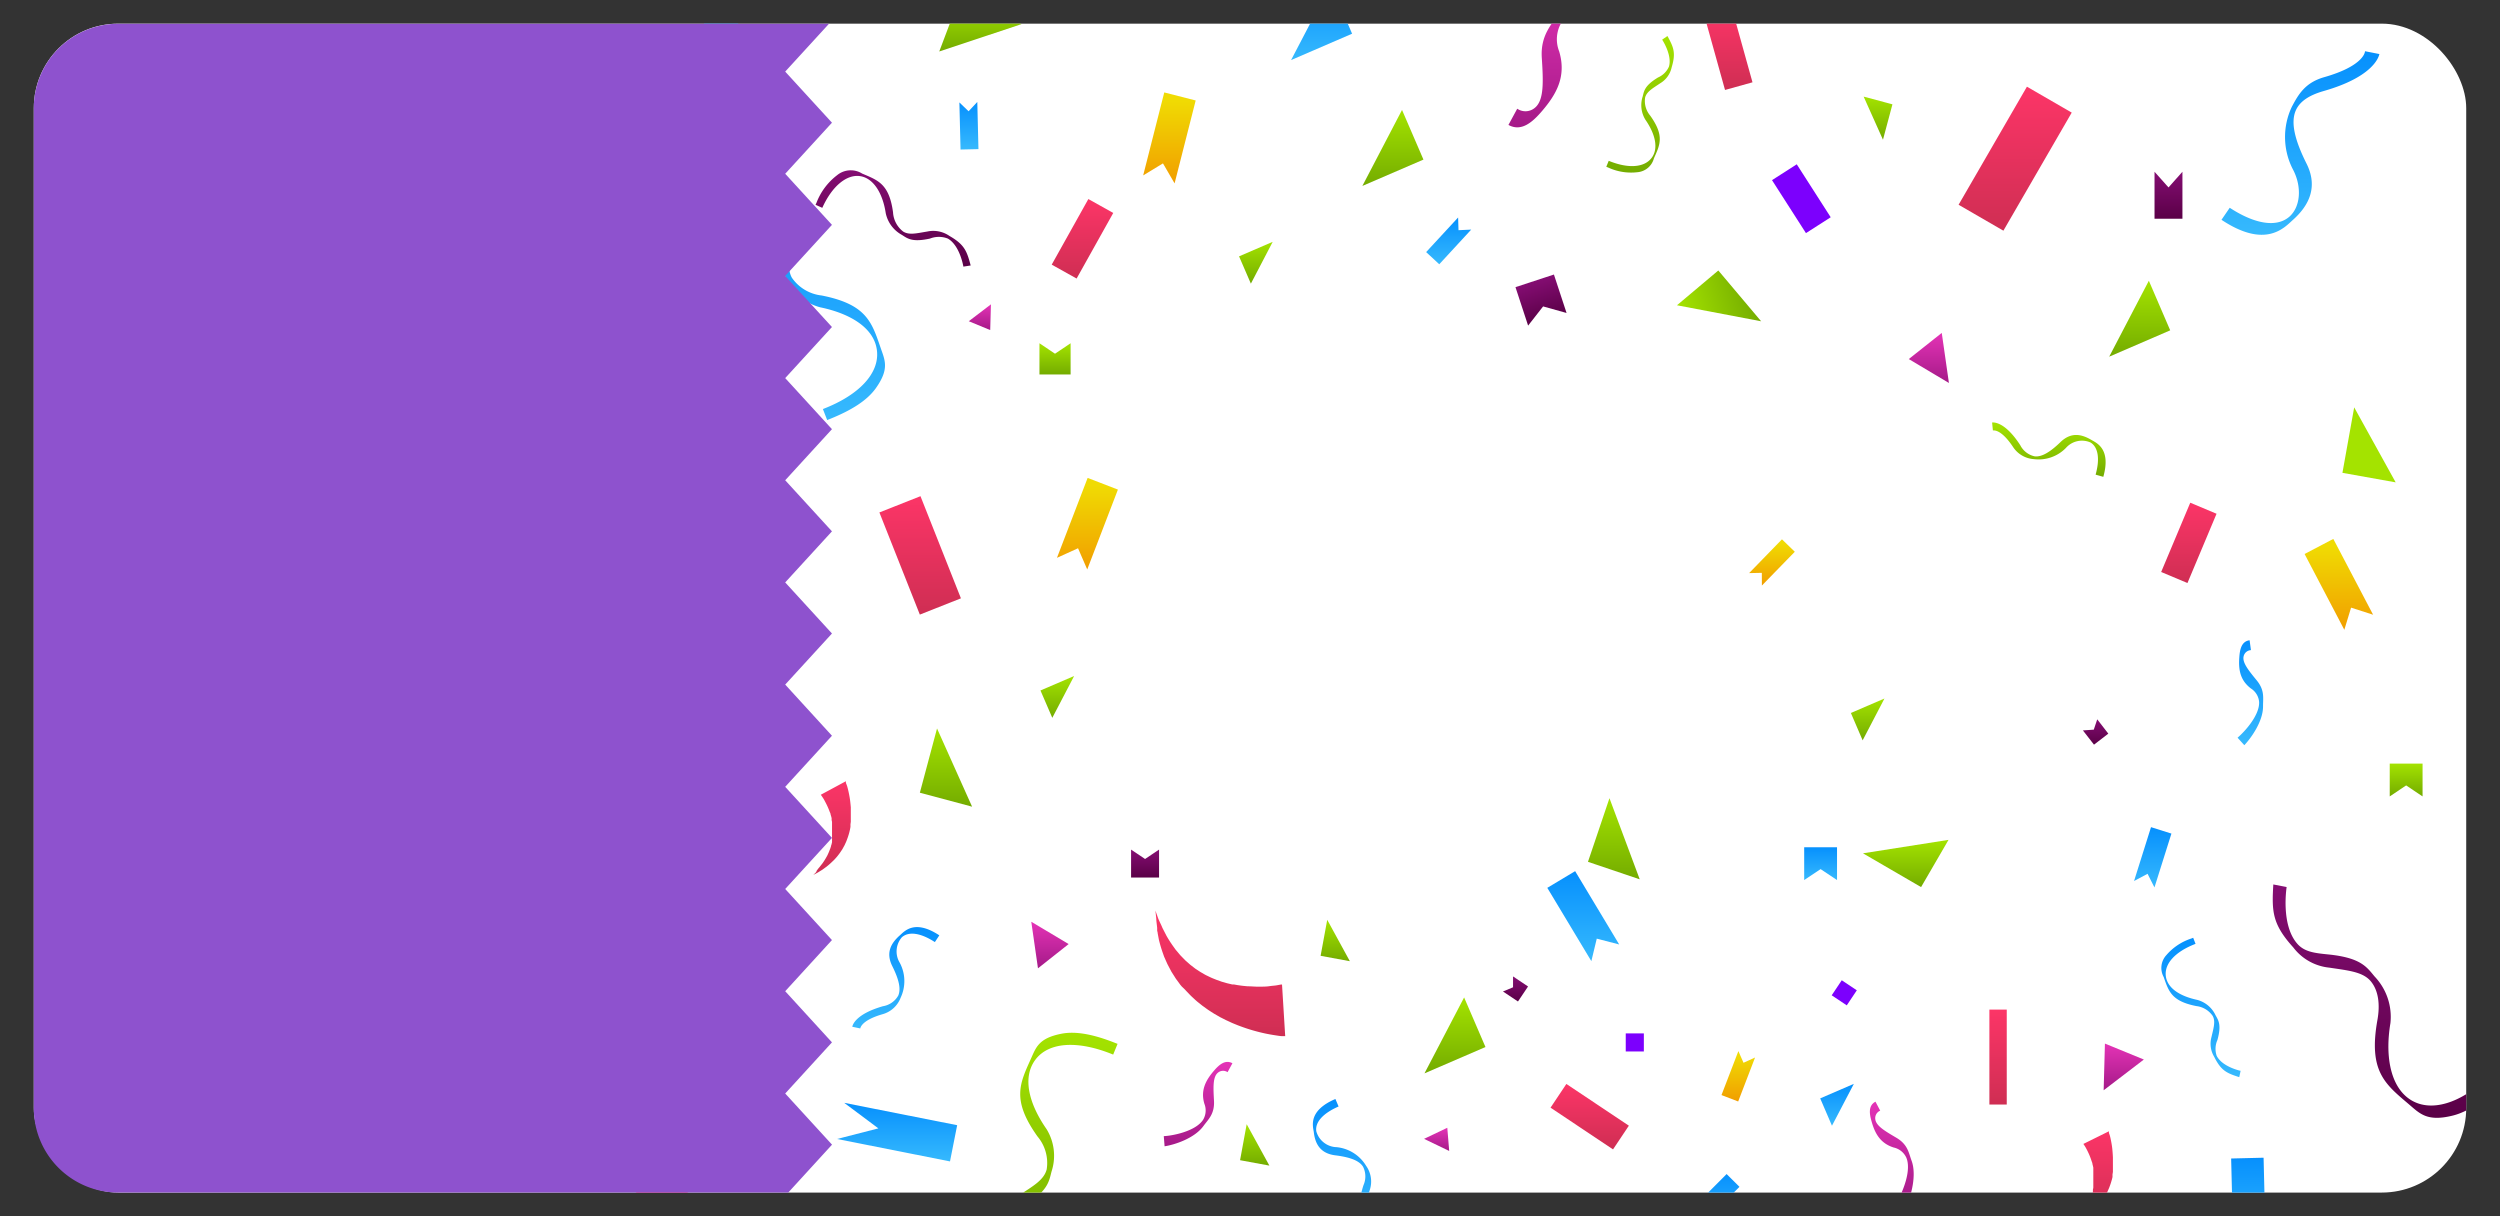 <svg id="Layer_1" data-name="Layer 1" xmlns="http://www.w3.org/2000/svg" xmlns:xlink="http://www.w3.org/1999/xlink" viewBox="0 0 370 180"><rect x="0" y="0" width="370" height="180" fill="#333333" stroke="none"/><defs><style>.cls-1{fill:none;}.cls-2{clip-path:url(#clip-path);}.cls-3{fill:#fff;}.cls-4{fill:#7c00fd;}.cls-5{fill:url(#linear-gradient);}.cls-6{fill:url(#linear-gradient-2);}.cls-7{fill:url(#linear-gradient-3);}.cls-8{fill:url(#linear-gradient-4);}.cls-9{fill:url(#linear-gradient-5);}.cls-10{fill:url(#linear-gradient-6);}.cls-11{fill:url(#linear-gradient-7);}.cls-12{fill:url(#linear-gradient-8);}.cls-13{fill:url(#linear-gradient-9);}.cls-14{fill:url(#linear-gradient-10);}.cls-15{fill:url(#linear-gradient-11);}.cls-16{fill:url(#linear-gradient-12);}.cls-17{fill:url(#linear-gradient-13);}.cls-18{fill:url(#linear-gradient-14);}.cls-19{fill:url(#linear-gradient-15);}.cls-20{fill:url(#linear-gradient-16);}.cls-21{fill:url(#linear-gradient-17);}.cls-22{fill:url(#linear-gradient-18);}.cls-23{fill:url(#linear-gradient-19);}.cls-24{fill:url(#linear-gradient-20);}.cls-25{fill:url(#linear-gradient-21);}.cls-26{fill:url(#linear-gradient-22);}.cls-27{fill:url(#linear-gradient-23);}.cls-28{fill:url(#linear-gradient-24);}.cls-29{fill:url(#linear-gradient-25);}.cls-30{fill:url(#linear-gradient-26);}.cls-31{fill:url(#linear-gradient-27);}.cls-32{fill:url(#linear-gradient-28);}.cls-33{fill:url(#linear-gradient-29);}.cls-34{fill:url(#linear-gradient-30);}.cls-35{fill:url(#linear-gradient-31);}.cls-36{fill:url(#linear-gradient-32);}.cls-37{fill:url(#linear-gradient-33);}.cls-38{fill:url(#linear-gradient-34);}.cls-39{fill:url(#linear-gradient-35);}.cls-40{fill:url(#linear-gradient-36);}.cls-41{fill:url(#linear-gradient-37);}.cls-42{fill:url(#linear-gradient-38);}.cls-43{fill:url(#linear-gradient-39);}.cls-44{fill:url(#linear-gradient-40);}.cls-45{fill:url(#linear-gradient-41);}.cls-46{fill:url(#linear-gradient-42);}.cls-47{fill:url(#linear-gradient-43);}.cls-48{fill:url(#linear-gradient-44);}.cls-49{fill:url(#linear-gradient-45);}.cls-50{fill:url(#linear-gradient-46);}.cls-51{fill:url(#linear-gradient-47);}.cls-52{fill:url(#linear-gradient-48);}.cls-53{fill:url(#linear-gradient-49);}.cls-54{fill:url(#linear-gradient-50);}.cls-55{fill:url(#linear-gradient-51);}.cls-56{fill:url(#linear-gradient-52);}.cls-57{fill:url(#linear-gradient-53);}.cls-58{fill:url(#linear-gradient-54);}.cls-59{fill:url(#linear-gradient-55);}.cls-60{fill:url(#linear-gradient-56);}.cls-61{fill:url(#linear-gradient-57);}.cls-62{fill:url(#linear-gradient-58);}.cls-63{fill:url(#linear-gradient-59);}.cls-64{fill:url(#linear-gradient-60);}.cls-65{fill:url(#linear-gradient-61);}.cls-66{fill:url(#linear-gradient-62);}.cls-67{fill:url(#linear-gradient-63);}.cls-68{fill:url(#linear-gradient-64);}.cls-69{fill:url(#linear-gradient-65);}.cls-70{fill:url(#linear-gradient-66);}.cls-71{fill:url(#linear-gradient-67);}.cls-72{fill:url(#linear-gradient-68);}.cls-73{fill:url(#linear-gradient-69);}.cls-74{fill:url(#linear-gradient-70);}.cls-75{fill:url(#linear-gradient-71);}.cls-76{fill:url(#linear-gradient-72);}.cls-77{fill:url(#linear-gradient-73);}.cls-78{fill:url(#linear-gradient-74);}.cls-79{fill:url(#linear-gradient-75);}.cls-80{fill:url(#linear-gradient-76);}.cls-81{fill:url(#linear-gradient-77);}.cls-82{fill:url(#linear-gradient-78);}.cls-83{fill:url(#linear-gradient-79);}.cls-84{fill:url(#linear-gradient-80);}.cls-85{fill:url(#linear-gradient-81);}.cls-86{fill:url(#linear-gradient-82);}.cls-87{fill:url(#linear-gradient-83);}.cls-88{fill:url(#linear-gradient-84);}.cls-89{fill:url(#linear-gradient-85);}.cls-90{fill:url(#linear-gradient-86);}.cls-91{fill:url(#linear-gradient-87);}.cls-92{fill:url(#linear-gradient-88);}.cls-93{fill:url(#linear-gradient-89);}.cls-94{fill:url(#linear-gradient-90);}.cls-95{fill:#8e52ce;}</style><clipPath id="clip-path"><rect id="_Clipping_Path_" data-name="&lt;Clipping Path&gt;" class="cls-1" x="5" y="3.5" width="360" height="173" rx="12.5" ry="12.5"/></clipPath><linearGradient id="linear-gradient" x1="180.61" y1="153.37" x2="180.61" y2="134.76" gradientUnits="userSpaceOnUse"><stop offset="0" stop-color="#cf2e53"/><stop offset="1" stop-color="#fc3567"/></linearGradient><linearGradient id="linear-gradient-2" x1="295.72" y1="163.47" x2="295.72" y2="149.42" xlink:href="#linear-gradient"/><linearGradient id="linear-gradient-3" x1="94.8" y1="89.6" x2="94.8" y2="79.29" gradientTransform="translate(66.68 -39.36) rotate(35.51)" xlink:href="#linear-gradient"/><linearGradient id="linear-gradient-4" x1="298.24" y1="34.14" x2="298.24" y2="12.83" gradientTransform="translate(169.17 -246.4) rotate(59.94)" xlink:href="#linear-gradient"/><linearGradient id="linear-gradient-5" x1="136.18" y1="90.95" x2="136.18" y2="73.42" gradientTransform="translate(39.82 -44.37) rotate(21.6)" xlink:href="#linear-gradient"/><linearGradient id="linear-gradient-6" x1="123.06" y1="129.46" x2="123.06" y2="115.56" xlink:href="#linear-gradient"/><linearGradient id="linear-gradient-7" x1="309.66" y1="181.07" x2="309.66" y2="167.36" xlink:href="#linear-gradient"/><linearGradient id="linear-gradient-8" x1="255.85" y1="13.31" x2="255.85" y2="1.47" gradientTransform="translate(11.35 -68.32) rotate(15.55)" xlink:href="#linear-gradient"/><linearGradient id="linear-gradient-9" x1="160.21" y1="41.23" x2="160.21" y2="29.46" gradientTransform="translate(112.93 -121.76) rotate(60.81)" xlink:href="#linear-gradient"/><linearGradient id="linear-gradient-10" x1="323.94" y1="86.28" x2="323.94" y2="74.39" gradientTransform="translate(272.59 -249.44) rotate(67.22)" xlink:href="#linear-gradient"/><linearGradient id="linear-gradient-11" x1="96.48" y1="182.27" x2="96.48" y2="172.61" gradientTransform="translate(114.11 -23.76) rotate(33.54)" xlink:href="#linear-gradient"/><linearGradient id="linear-gradient-12" x1="235.28" y1="170.12" x2="235.28" y2="160.43" gradientTransform="translate(242.08 -122.17) rotate(56.27)" xlink:href="#linear-gradient"/><linearGradient id="linear-gradient-13" x1="353.69" y1="165.45" x2="353.69" y2="130.96" gradientUnits="userSpaceOnUse"><stop offset="0" stop-color="#5a0047"/><stop offset="1" stop-color="#840d72"/></linearGradient><linearGradient id="linear-gradient-14" x1="99.89" y1="67.16" x2="99.89" y2="60.35" xlink:href="#linear-gradient-13"/><linearGradient id="linear-gradient-15" x1="-576.36" y1="-601.34" x2="-576.36" y2="-607.33" gradientTransform="translate(964.1 439) rotate(-18.16)" xlink:href="#linear-gradient-13"/><linearGradient id="linear-gradient-16" x1="94.94" y1="153.05" x2="94.94" y2="146.46" xlink:href="#linear-gradient-13"/><linearGradient id="linear-gradient-17" x1="132.17" y1="39.44" x2="132.17" y2="25.21" xlink:href="#linear-gradient-13"/><linearGradient id="linear-gradient-18" x1="310.15" y1="110.21" x2="310.15" y2="106.46" xlink:href="#linear-gradient-13"/><linearGradient id="linear-gradient-19" x1="169.47" y1="129.88" x2="169.47" y2="125.74" xlink:href="#linear-gradient-13"/><linearGradient id="linear-gradient-20" x1="320.93" y1="32.37" x2="320.93" y2="25.42" xlink:href="#linear-gradient-13"/><linearGradient id="linear-gradient-21" x1="224.29" y1="148.22" x2="224.29" y2="144.51" xlink:href="#linear-gradient-13"/><linearGradient id="linear-gradient-22" x1="340.46" y1="34.78" x2="340.46" y2="7.57" gradientUnits="userSpaceOnUse"><stop offset="0" stop-color="#36b9fd"/><stop offset="1" stop-color="#0690fd"/></linearGradient><linearGradient id="linear-gradient-23" x1="350.01" y1="7.57" x2="350.01" y2="7.51" xlink:href="#linear-gradient-22"/><linearGradient id="linear-gradient-24" x1="120.35" y1="62.16" x2="120.35" y2="24.69" xlink:href="#linear-gradient-22"/><linearGradient id="linear-gradient-25" x1="333.06" y1="110.29" x2="333.06" y2="94.77" xlink:href="#linear-gradient-22"/><linearGradient id="linear-gradient-26" x1="78.61" y1="49.81" x2="78.61" y2="43.25" xlink:href="#linear-gradient-22"/><linearGradient id="linear-gradient-27" x1="269.45" y1="130.25" x2="269.45" y2="125.4" xlink:href="#linear-gradient-22"/><linearGradient id="linear-gradient-28" x1="106.89" y1="9.78" x2="106.89" y2="-3.74" xlink:href="#linear-gradient-22"/><linearGradient id="linear-gradient-29" x1="234.32" y1="142.25" x2="234.32" y2="128.92" xlink:href="#linear-gradient-22"/><linearGradient id="linear-gradient-30" x1="332.77" y1="184.12" x2="332.77" y2="171.35" xlink:href="#linear-gradient-22"/><linearGradient id="linear-gradient-31" x1="195.6" y1="8.89" x2="195.6" y2="-2.35" xlink:href="#linear-gradient-22"/><linearGradient id="linear-gradient-32" x1="127.31" y1="152.22" x2="127.31" y2="152.19" xlink:href="#linear-gradient-22"/><linearGradient id="linear-gradient-33" x1="132.57" y1="152.19" x2="132.57" y2="137.2" xlink:href="#linear-gradient-22"/><linearGradient id="linear-gradient-34" x1="325.75" y1="159.44" x2="325.75" y2="138.79" xlink:href="#linear-gradient-22"/><linearGradient id="linear-gradient-35" x1="132.77" y1="171.89" x2="132.77" y2="163.22" xlink:href="#linear-gradient-22"/><linearGradient id="linear-gradient-36" x1="318.61" y1="131.34" x2="318.61" y2="122.42" xlink:href="#linear-gradient-22"/><linearGradient id="linear-gradient-37" x1="214.41" y1="39.11" x2="214.41" y2="32.19" xlink:href="#linear-gradient-22"/><linearGradient id="linear-gradient-38" x1="143.4" y1="22.13" x2="143.4" y2="15.09" xlink:href="#linear-gradient-22"/><linearGradient id="linear-gradient-39" x1="271.88" y1="166.61" x2="271.88" y2="160.41" xlink:href="#linear-gradient-22"/><linearGradient id="linear-gradient-40" x1="109.69" y1="101.28" x2="109.69" y2="95.09" xlink:href="#linear-gradient-22"/><linearGradient id="linear-gradient-41" x1="51.81" y1="126.61" x2="51.81" y2="118.06" xlink:href="#linear-gradient-22"/><linearGradient id="linear-gradient-42" x1="198.59" y1="180.89" x2="198.59" y2="162.65" xlink:href="#linear-gradient-22"/><linearGradient id="linear-gradient-43" x1="253.54" y1="181.57" x2="253.54" y2="173.76" xlink:href="#linear-gradient-22"/><linearGradient id="linear-gradient-44" x1="346.15" y1="93.21" x2="346.15" y2="79.76" gradientUnits="userSpaceOnUse"><stop offset="0" stop-color="#f19e00"/><stop offset="0.92" stop-color="#f0db03"/></linearGradient><linearGradient id="linear-gradient-45" x1="173.08" y1="27.14" x2="173.08" y2="13.68" xlink:href="#linear-gradient-44"/><linearGradient id="linear-gradient-46" x1="160.94" y1="84.28" x2="160.94" y2="70.73" xlink:href="#linear-gradient-44"/><linearGradient id="linear-gradient-47" x1="262.25" y1="86.66" x2="262.25" y2="79.82" xlink:href="#linear-gradient-44"/><linearGradient id="linear-gradient-48" x1="131.08" y1="184.87" x2="131.08" y2="177.47" xlink:href="#linear-gradient-44"/><linearGradient id="linear-gradient-49" x1="257.27" y1="163.02" x2="257.27" y2="155.56" xlink:href="#linear-gradient-44"/><linearGradient id="linear-gradient-50" x1="58.73" y1="94.26" x2="58.73" y2="94.25" gradientUnits="userSpaceOnUse"><stop offset="0" stop-color="#74ac00"/><stop offset="1" stop-color="#a4e300"/></linearGradient><linearGradient id="linear-gradient-51" x1="43.67" y1="96.41" x2="43.67" y2="81.78" xlink:href="#linear-gradient-50"/><linearGradient id="linear-gradient-52" x1="156.29" y1="189.57" x2="156.29" y2="152.85" xlink:href="#linear-gradient-50"/><linearGradient id="linear-gradient-53" x1="112.61" y1="55.83" x2="112.61" y2="49.27" xlink:href="#linear-gradient-50"/><linearGradient id="linear-gradient-54" x1="356.11" y1="117.87" x2="356.11" y2="113.01" xlink:href="#linear-gradient-50"/><linearGradient id="linear-gradient-55" x1="-371.62" y1="-5167.45" x2="-371.62" y2="-5178.69" gradientTransform="translate(5099.34 -1804.92) rotate(-106.79)" xlink:href="#linear-gradient-50"/><linearGradient id="linear-gradient-56" x1="92.33" y1="25.79" x2="92.33" y2="14.54" xlink:href="#linear-gradient-50"/><linearGradient id="linear-gradient-57" x1="140" y1="119.39" x2="140" y2="107.81" xlink:href="#linear-gradient-50"/><linearGradient id="linear-gradient-58" x1="215.33" y1="158.86" x2="215.33" y2="147.62" xlink:href="#linear-gradient-50"/><linearGradient id="linear-gradient-59" x1="5234.2" y1="-2972.12" x2="5234.2" y2="-2983.36" gradientTransform="matrix(-0.55, 0.83, -0.83, -0.55, 756.23, -5941.05)" xlink:href="#linear-gradient-50"/><linearGradient id="linear-gradient-60" x1="316.68" y1="52.79" x2="316.68" y2="41.55" xlink:href="#linear-gradient-50"/><linearGradient id="linear-gradient-61" x1="206.15" y1="27.52" x2="206.15" y2="16.27" xlink:href="#linear-gradient-50"/><linearGradient id="linear-gradient-62" x1="269.4" y1="191.83" x2="269.4" y2="178.1" xlink:href="#linear-gradient-50"/><linearGradient id="linear-gradient-63" x1="294.98" y1="63.71" x2="294.98" y2="63.7" xlink:href="#linear-gradient-50"/><linearGradient id="linear-gradient-64" x1="303.28" y1="70.58" x2="303.28" y2="62.52" xlink:href="#linear-gradient-50"/><linearGradient id="linear-gradient-65" x1="242.73" y1="25.59" x2="242.73" y2="5.36" xlink:href="#linear-gradient-50"/><linearGradient id="linear-gradient-66" x1="156.14" y1="55.42" x2="156.14" y2="50.81" xlink:href="#linear-gradient-50"/><linearGradient id="linear-gradient-67" x1="97.32" y1="43.48" x2="97.32" y2="40.8" xlink:href="#linear-gradient-50"/><linearGradient id="linear-gradient-68" x1="51.41" y1="14.74" x2="51.41" y2="12.07" xlink:href="#linear-gradient-50"/><linearGradient id="linear-gradient-69" x1="156.48" y1="106.24" x2="156.48" y2="100.05" xlink:href="#linear-gradient-50"/><linearGradient id="linear-gradient-70" x1="276.42" y1="109.57" x2="276.42" y2="103.38" xlink:href="#linear-gradient-50"/><linearGradient id="linear-gradient-71" x1="277.95" y1="20.68" x2="277.95" y2="14.3" xlink:href="#linear-gradient-50"/><linearGradient id="linear-gradient-72" x1="185.87" y1="41.98" x2="185.87" y2="35.79" xlink:href="#linear-gradient-50"/><linearGradient id="linear-gradient-73" x1="97.06" y1="104.5" x2="97.06" y2="98.3" xlink:href="#linear-gradient-50"/><linearGradient id="linear-gradient-74" x1="109.33" y1="171.44" x2="109.33" y2="165.25" xlink:href="#linear-gradient-50"/><linearGradient id="linear-gradient-75" x1="238.85" y1="130.14" x2="238.85" y2="118.13" xlink:href="#linear-gradient-50"/><linearGradient id="linear-gradient-76" x1="145.09" y1="7.62" x2="145.09" y2="0.05" xlink:href="#linear-gradient-50"/><linearGradient id="linear-gradient-77" x1="282.05" y1="131.29" x2="282.05" y2="124.3" xlink:href="#linear-gradient-50"/><linearGradient id="linear-gradient-78" x1="109.55" y1="141.64" x2="109.55" y2="130.28" xlink:href="#linear-gradient-50"/><linearGradient id="linear-gradient-79" x1="18.04" y1="104.1" x2="18.04" y2="101.43" xlink:href="#linear-gradient-50"/><linearGradient id="linear-gradient-80" x1="197.61" y1="142.26" x2="197.61" y2="136.13" xlink:href="#linear-gradient-50"/><linearGradient id="linear-gradient-81" x1="185.7" y1="172.51" x2="185.7" y2="166.38" xlink:href="#linear-gradient-50"/><linearGradient id="linear-gradient-82" x1="232.47" y1="18.86" x2="232.47" y2="-3.89" gradientUnits="userSpaceOnUse"><stop offset="0" stop-color="#a51a88"/><stop offset="1" stop-color="#e433b6"/></linearGradient><linearGradient id="linear-gradient-83" x1="285.47" y1="56.68" x2="285.47" y2="49.27" xlink:href="#linear-gradient-82"/><linearGradient id="linear-gradient-84" x1="361.56" y1="9.59" x2="361.56" y2="-2.4" xlink:href="#linear-gradient-82"/><linearGradient id="linear-gradient-85" x1="314.32" y1="161.36" x2="314.32" y2="154.45" xlink:href="#linear-gradient-82"/><linearGradient id="linear-gradient-86" x1="177.32" y1="169.69" x2="177.32" y2="157.16" xlink:href="#linear-gradient-82"/><linearGradient id="linear-gradient-87" x1="155.4" y1="143.31" x2="155.4" y2="136.42" xlink:href="#linear-gradient-82"/><linearGradient id="linear-gradient-88" x1="145.02" y1="48.85" x2="145.02" y2="45.04" xlink:href="#linear-gradient-82"/><linearGradient id="linear-gradient-89" x1="279.98" y1="178.24" x2="279.98" y2="163.05" xlink:href="#linear-gradient-82"/><linearGradient id="linear-gradient-90" x1="212.62" y1="170.34" x2="212.62" y2="166.92" xlink:href="#linear-gradient-82"/></defs><title>Game1 - card</title><g id="_Clip_Group_" data-name="&lt;Clip Group&gt;"><g class="cls-2"><g id="_Group_" data-name="&lt;Group&gt;"><rect id="_Path_" data-name="&lt;Path&gt;" class="cls-3" x="5" y="3.5" width="360" height="173" rx="12.5" ry="12.5"/><g id="_Group_2" data-name="&lt;Group&gt;"><rect id="_Path_2" data-name="&lt;Path&gt;" class="cls-4" x="264.43" y="24.77" width="4.35" height="9.31" transform="translate(26.27 148.51) rotate(-32.66)"/><rect id="_Path_3" data-name="&lt;Path&gt;" class="cls-4" x="240.61" y="152.94" width="2.68" height="2.68"/><rect id="_Path_4" data-name="&lt;Path&gt;" class="cls-4" x="271.59" y="145.58" width="2.68" height="2.68" transform="translate(-0.79 292.34) rotate(-56.27)"/></g><g id="_Group_3" data-name="&lt;Group&gt;"><path id="_Path_5" data-name="&lt;Path&gt;" class="cls-5" d="M171.9,137l0.15,0.35,0.19,0.37,0.4,0.78a18,18,0,0,0,1.05,1.63l0.3,0.42,0.34,0.4,0.34,0.41,0.38,0.39,0.38,0.39,0.41,0.36c0.14,0.12.27,0.25,0.42,0.36l0.44,0.34,0.22,0.17,0.23,0.15,0.46,0.3c0.15,0.1.32,0.18,0.48,0.28s0.32,0.19.49,0.27c0.34,0.16.66,0.33,1,.46l0.5,0.2,0.51,0.18,0.25,0.09,0.26,0.07,0.51,0.15,0.51,0.12,0.25,0.06,0.25,0,0.5,0.09,0.49,0.07c0.32,0.05.65,0.07,1,.11,0.62,0,1.21.07,1.75,0.06s1,0,1.47-.07,0.8-.08,1.1-0.13l0.65-.12,0.08,0h0.08l0.47,7.64h-0.43c-0.26,0-.6-0.06-1-0.12s-0.94-.15-1.51-0.27-1.21-.28-1.9-0.48-1.42-.45-2.18-0.74c-0.38-.16-0.77-0.3-1.15-0.49l-0.59-.27-0.59-.3-0.3-.15-0.29-.17-0.59-.34-0.58-.37-0.29-.19-0.28-.2-0.57-.41-0.55-.44c-0.37-.28-0.71-0.62-1.05-0.93-0.17-.16-0.33-0.33-0.49-0.5s-0.33-.33-0.48-0.51L174.9,146l-0.22-.26-0.2-.28-0.4-.54c-0.13-.18-0.24-0.38-0.36-0.56l-0.35-.55-0.3-.57-0.29-.55-0.25-.56-0.24-.54-0.19-.54a19.4,19.4,0,0,1-.59-2l-0.17-.91c0-.14-0.06-0.28-0.08-0.42l0-.4c-0.05-.52-0.13-1-0.13-1.33L171,134.76l0.38,1.08C171.51,136.19,171.71,136.59,171.9,137Z"/><rect id="_Path_6" data-name="&lt;Path&gt;" class="cls-6" x="294.43" y="149.42" width="2.57" height="14.05"/><rect id="_Path_7" data-name="&lt;Path&gt;" class="cls-7" x="89.01" y="82.25" width="11.58" height="4.39" transform="translate(-31.42 70.77) rotate(-35.51)"/><rect id="_Path_8" data-name="&lt;Path&gt;" class="cls-8" x="288.15" y="19.66" width="20.19" height="7.66" transform="translate(128.52 269.85) rotate(-59.94)"/><rect id="_Path_9" data-name="&lt;Path&gt;" class="cls-9" x="132.91" y="74.06" width="6.54" height="16.26" transform="translate(-20.69 55.91) rotate(-21.6)"/><path id="_Path_10" data-name="&lt;Path&gt;" class="cls-10" d="M121.15,128.49l0.14-.16,0.14-.18,0.3-.38a9.84,9.84,0,0,0,.57-0.9l0.14-.25,0.12-.26,0.12-.27,0.11-.28,0.11-.28,0.09-.29c0-.1.06-0.19,0.08-0.29l0.07-.3,0-.15,0-.15,0-.3c0-.1,0-0.2,0-0.31s0-.2,0-0.3,0-.4,0-0.61,0-.2,0-0.3l0-.3,0-.15,0-.15,0-.29-0.06-.28,0-.14,0-.14-0.07-.27-0.08-.26c0-.17-0.12-0.34-0.17-0.5-0.12-.32-0.25-0.62-0.38-0.89s-0.26-.51-0.37-0.72-0.23-.38-0.32-0.52l-0.21-.3,0,0h0v0h0l3.71-2h0l0,0,0,0.08,0,0.09c0,0.13.11,0.31,0.18,0.54s0.14,0.5.21,0.82,0.14,0.67.2,1.06,0.1,0.81.14,1.26c0,0.23,0,.45,0,0.69s0,0.24,0,.36v0.36c0,0.06,0,.12,0,0.18v0.19l0,0.37-0.05.38,0,0.19,0,0.19-0.07.38-0.09.38c-0.06.25-.14,0.5-0.22,0.74s-0.09.24-.13,0.36-0.09.24-.14,0.36l-0.16.35-0.08.17-0.09.16-0.18.33c-0.06.11-.13,0.21-0.2,0.31l-0.2.3-0.21.28-0.21.27-0.22.25-0.22.24-0.23.22a10.8,10.8,0,0,1-.87.77l-0.41.3-0.19.14-0.19.12c-0.25.15-.45,0.29-0.63,0.38l-0.56.3,0.45-.44C120.81,128.89,121,128.7,121.15,128.49Z"/><path id="_Path_11" data-name="&lt;Path&gt;" class="cls-11" d="M307.62,180.14l0.15-.15,0.15-.17,0.31-.37a9.82,9.82,0,0,0,.6-0.88l0.15-.24,0.13-.26,0.13-.26,0.12-.27,0.12-.28,0.1-.29c0-.1.07-0.19,0.09-0.29l0.08-.3,0-.15,0-.15,0.06-.3c0-.1,0-0.2,0-0.3s0-.2,0-0.3,0-.4,0-0.61,0-.2,0-0.3l0-.3v-0.15l0-.15,0-.29,0-.29,0-.14,0-.14-0.06-.27-0.07-.27c0-.17-0.1-0.34-0.15-0.51-0.11-.33-0.22-0.63-0.34-0.9s-0.24-.52-0.35-0.73-0.21-.39-0.3-0.53l-0.2-.3,0,0h0v0h0l3.78-1.87h0v0l0,0.08,0,0.09c0,0.13.1,0.32,0.16,0.55s0.12,0.51.18,0.83,0.12,0.67.16,1.06,0.07,0.81.09,1.26c0,0.23,0,.45,0,0.69v0.36l0,0.36v0.18l0,0.19,0,0.37-0.06.37,0,0.19,0,0.19-0.09.37-0.11.37c-0.07.25-.16,0.49-0.25,0.73s-0.1.24-.15,0.36-0.1.24-.16,0.35l-0.17.34-0.09.17-0.1.16-0.19.32c-0.06.11-.14,0.2-0.21,0.3l-0.21.29-0.22.27-0.22.27-0.23.24-0.23.24-0.24.21a10.45,10.45,0,0,1-.9.73l-0.42.28-0.2.13-0.19.11c-0.25.14-.46,0.27-0.65,0.35l-0.57.28,0.47-.42C307.26,180.52,307.42,180.33,307.62,180.14Z"/><rect id="_Path_12" data-name="&lt;Path&gt;" class="cls-12" x="253.74" y="1.83" width="4.22" height="11.12" transform="translate(7.38 68.86) rotate(-15.55)"/><rect id="_Path_13" data-name="&lt;Path&gt;" class="cls-13" x="154.65" y="33.23" width="11.12" height="4.22" transform="translate(51.22 157.97) rotate(-60.81)"/><rect id="_Path_14" data-name="&lt;Path&gt;" class="cls-14" x="318.38" y="78.23" width="11.12" height="4.22" transform="translate(124.45 347.91) rotate(-67.22)"/><rect id="_Path_15" data-name="&lt;Path&gt;" class="cls-15" x="90.92" y="175.33" width="11.12" height="4.22" transform="translate(-81.98 82.86) rotate(-33.54)"/><rect id="_Path_16" data-name="&lt;Path&gt;" class="cls-16" x="233.17" y="159.71" width="4.22" height="11.12" transform="translate(-32.82 269.17) rotate(-56.27)"/></g><g id="_Group_4" data-name="&lt;Group&gt;"><path id="_Path_17" data-name="&lt;Path&gt;" class="cls-17" d="M338.42,131.28c0,0.06-.9,5.66,1.63,8.45,1.05,1.16,2.55,1.33,4.56,1.53,4.84,0.49,5.68,1.89,6.84,3.27a8.66,8.66,0,0,1,2.33,6.91c-0.86,5.15.11,9.81,3.33,11.53s8,0,12.42-4.89l1.47,1.34-0.41.44c-2.5,2.65-5,4.6-7.56,5.24-3.81.95-4.87-.26-6.53-1.68-3.53-3-6-4.88-4.64-12.47,0.4-2.23.18-4.34-1-5.74s-3.38-1.58-6.13-2a7.64,7.64,0,0,1-5.33-3c-3.16-3.49-3.17-5.37-2.95-9.31Z"/><polygon id="_Path_18" data-name="&lt;Path&gt;" class="cls-18" points="103.29 64.19 100.38 64.39 99.45 67.16 96.48 63.32 100.32 60.35 103.29 64.19"/><polygon id="_Path_19" data-name="&lt;Path&gt;" class="cls-19" points="231.85 46.32 228.38 45.35 226.16 48.19 224.29 42.5 229.98 40.63 231.85 46.32"/><polygon id="_Path_20" data-name="&lt;Path&gt;" class="cls-20" points="98.23 148.79 95.91 153.05 94.56 150.46 91.65 150.72 93.97 146.46 98.23 148.79"/><path id="_Path_21" data-name="&lt;Path&gt;" class="cls-21" d="M123.89,25.93a3.18,3.18,0,0,1,3.71-.24c2.36,1,4,1.53,4.57,5.74a3.86,3.86,0,0,0,1.5,2.84c0.9,0.56,2,.25,3.55,0a4.21,4.21,0,0,1,3.3.65c2.25,1.29,2.58,2.27,3.14,4.37l-1.08.17s-0.5-3.12-2.3-4.15a3.61,3.61,0,0,0-2.65,0c-2.62.57-3.3,0-4.14-.54a4.77,4.77,0,0,1-2.4-3.22c-0.43-2.85-1.74-5.12-3.72-5.47s-4.19,1.39-5.67,4.68l-1-.45,0.14-.3A9.3,9.3,0,0,1,123.89,25.93Z"/><polygon id="_Path_22" data-name="&lt;Path&gt;" class="cls-22" points="310.39 106.46 312.03 108.58 309.91 110.21 308.27 108.1 309.88 107.99 310.39 106.46"/><polygon id="_Path_23" data-name="&lt;Path&gt;" class="cls-23" points="171.54 125.74 171.54 129.88 167.4 129.88 167.4 125.74 169.47 127.13 171.54 125.74"/><polygon id="_Path_24" data-name="&lt;Path&gt;" class="cls-24" points="318.87 25.42 320.94 27.74 323 25.42 323 32.37 318.87 32.37 318.87 25.42"/><polygon id="_Path_25" data-name="&lt;Path&gt;" class="cls-25" points="223.93 144.51 226.15 146 224.66 148.22 222.44 146.74 223.93 146.12 223.93 144.51"/></g><g id="_Group_5" data-name="&lt;Group&gt;"><path id="_Path_26" data-name="&lt;Path&gt;" class="cls-26" d="M330,30.75c3.78,2.47,7,2.94,8.85,1.3,1.6-1.43,1.85-4.3.58-6.83a10.44,10.44,0,0,1-.24-9.41c1-1.89,2-3.6,4.83-4.4,5.46-1.56,6-3.49,6-3.83L352.15,8c-0.12.55-1.05,3.42-8.27,5.48-2.19.63-3.53,1.56-4.1,2.86-0.75,1.71-.25,4.21,1.59,7.88,1.73,3.46.36,6.2-2,8.31-1.25,1.11-4,4.38-10.59,0Z"/><path id="_Path_27" data-name="&lt;Path&gt;" class="cls-27" d="M350,7.51s0,0,0,.05h0V7.51Z"/><path id="_Path_28" data-name="&lt;Path&gt;" class="cls-28" d="M116.78,30.09a6.74,6.74,0,0,1,.74,5.33c-0.54,2.39-1.14,4.19-.33,5.67a6.17,6.17,0,0,0,4.4,2.64c6.67,1.31,7.43,3.94,8.76,7.8,0.63,1.82,1.29,3.07-.71,5.9-1.35,1.91-3.75,3.33-6.72,4.54l-0.5.2-0.63-1.63c5.4-2.08,8.38-5.31,8-8.65s-3.91-5.48-8.41-6.41a7.63,7.63,0,0,1-4.93-4.12c-0.77-1.39-1.65-2.53-.51-6.66,0.47-1.72.81-3,.19-4.24-1.49-3-6.38-4-6.42-4l0.36-1.71C113.38,25.76,114.92,26.37,116.78,30.09Z"/><path id="_Path_29" data-name="&lt;Path&gt;" class="cls-29" d="M334.35,103.89a2.63,2.63,0,0,0-1.22-2c-1.65-1.26-1.84-2.88-1.71-4.62,0.08-1.16.32-2.35,1.52-2.51l0.2,1.46a1.17,1.17,0,0,0-1.08.9c-0.23.93,0.71,2.08,1.93,3.57s0.93,2.62.94,3.87c0,2.26-1.83,4.74-2.77,5.73l-1-1.11C332.1,108.39,334.44,105.91,334.35,103.89Z"/><polygon id="_Path_30" data-name="&lt;Path&gt;" class="cls-30" points="81.88 45.5 79.63 49.81 78.23 47.24 75.33 47.56 77.58 43.25 81.88 45.5"/><polygon id="_Path_31" data-name="&lt;Path&gt;" class="cls-31" points="271.88 130.25 269.45 128.63 267.02 130.25 267.02 125.4 271.88 125.4 271.88 130.25"/><polygon id="_Path_32" data-name="&lt;Path&gt;" class="cls-32" points="108.05 -0.69 111.08 -2.3 107.28 9.78 102.69 8.34 106.5 -3.74 108.05 -0.69"/><polygon id="_Path_33" data-name="&lt;Path&gt;" class="cls-33" points="239.64 139.78 236.32 138.92 235.52 142.25 229 131.4 233.12 128.93 239.64 139.78"/><polygon id="_Path_34" data-name="&lt;Path&gt;" class="cls-34" points="335.32 184 332.86 181.62 330.52 184.12 330.21 171.46 335.01 171.34 335.32 184"/><polygon id="_Path_35" data-name="&lt;Path&gt;" class="cls-35" points="200.11 4.99 191.08 8.89 196.95 -2.35 200.11 4.99"/><path id="_Path_36" data-name="&lt;Path&gt;" class="cls-36" d="M127.31,152.22v0h0v0Z"/><path id="_Path_37" data-name="&lt;Path&gt;" class="cls-37" d="M130.68,148.92a3.2,3.2,0,0,0,2.26-1.57c0.41-.94.14-2.32-0.87-4.34s-0.2-3.42,1.11-4.58c0.69-.61,2.18-2.41,5.84,0l-0.66,1c-2.08-1.36-3.86-1.62-4.88-.72a3.21,3.21,0,0,0-.32,3.77,5.76,5.76,0,0,1,.13,5.19,4,4,0,0,1-2.66,2.43c-3,.86-3.28,1.93-3.31,2.11l-1.18-.25C126.19,151.64,126.71,150.06,130.68,148.92Z"/><path id="_Path_38" data-name="&lt;Path&gt;" class="cls-38" d="M324.32,138.9l0.27-.11,0.35,0.9c-3,1.15-4.62,2.93-4.4,4.76s2.15,3,4.64,3.53a4.2,4.2,0,0,1,2.72,2.27c0.42,0.77.91,1.39,0.28,3.67a3.17,3.17,0,0,0-.11,2.34c0.82,1.64,3.51,2.22,3.54,2.22l-0.2.94c-1.82-.59-2.67-0.92-3.7-3a3.71,3.71,0,0,1-.41-2.94c0.3-1.32.63-2.31,0.18-3.12a3.4,3.4,0,0,0-2.42-1.46c-3.67-.72-4.09-2.17-4.83-4.29a2.8,2.8,0,0,1,.39-3.25A8.2,8.2,0,0,1,324.32,138.9Z"/><polygon id="_Path_39" data-name="&lt;Path&gt;" class="cls-39" points="124.94 163.22 141.66 166.53 140.6 171.89 123.88 168.57 130 167 124.94 163.22"/><polygon id="_Path_40" data-name="&lt;Path&gt;" class="cls-40" points="321.37 123.37 318.86 131.34 317.84 129.32 315.84 130.39 318.35 122.42 321.37 123.37"/><polygon id="_Path_41" data-name="&lt;Path&gt;" class="cls-41" points="215.86 34.07 217.74 33.98 213.01 39.11 211.07 37.31 215.8 32.19 215.86 34.07"/><polygon id="_Path_42" data-name="&lt;Path&gt;" class="cls-42" points="144.64 15.09 144.81 22.07 142.16 22.13 141.99 15.16 143.35 16.47 144.64 15.09"/><polygon id="_Path_43" data-name="&lt;Path&gt;" class="cls-43" points="271.13 166.61 269.39 162.56 274.37 160.41 271.13 166.61"/><polygon id="_Path_44" data-name="&lt;Path&gt;" class="cls-44" points="108.94 101.28 107.2 97.24 112.18 95.09 108.94 101.28"/><path id="_Path_45" data-name="&lt;Path&gt;" class="cls-45" d="M50.79,121.22a5.39,5.39,0,0,1,1.53-3.15l0.53,0.61c-0.5.43-1.79,1.8-1.74,2.91a1.45,1.45,0,0,0,.67,1.1,2.61,2.61,0,0,1,.94,2.54,1.22,1.22,0,0,1-.84,1.38l-0.11-.8a0.64,0.64,0,0,0,.6-0.5c0.13-.51-0.39-1.15-1.07-2A2.81,2.81,0,0,1,50.79,121.22Z"/><path id="_Path_46" data-name="&lt;Path&gt;" class="cls-46" d="M197.64,162.65l0.47,1.11c-2.29,1-3.49,2.31-3.3,3.66a3.21,3.21,0,0,0,3,2.36,5.76,5.76,0,0,1,4.38,2.77,4,4,0,0,1,.54,3.56c-1,3-.22,3.8-0.08,3.92l-0.86.85c-0.22-.22-1.25-1.53,0-5.46a3.2,3.2,0,0,0-.06-2.75c-0.55-.87-1.85-1.4-4.1-1.68s-3-1.73-3.19-3.46C194.29,166.61,193.62,164.37,197.64,162.65Z"/><polygon id="_Path_47" data-name="&lt;Path&gt;" class="cls-47" points="255.54 173.76 257.44 175.65 251.53 181.56 252.56 178.64 249.64 179.68 255.54 173.76"/></g><g id="_Group_6" data-name="&lt;Group&gt;"><polygon id="_Path_48" data-name="&lt;Path&gt;" class="cls-48" points="351.22 90.98 347.96 89.93 346.96 93.21 341.08 81.99 345.33 79.76 351.22 90.98"/><polygon id="_Path_49" data-name="&lt;Path&gt;" class="cls-49" points="176.96 14.87 173.84 27.14 172.12 24.18 169.19 25.96 172.31 13.68 176.96 14.87"/><polygon id="_Path_50" data-name="&lt;Path&gt;" class="cls-50" points="165.45 72.46 160.91 84.28 159.55 81.14 156.43 82.56 160.97 70.73 165.45 72.46"/><polygon id="_Path_51" data-name="&lt;Path&gt;" class="cls-51" points="265.63 81.66 260.76 86.66 260.75 84.78 258.87 84.82 263.73 79.82 265.63 81.66"/><polygon id="_Path_52" data-name="&lt;Path&gt;" class="cls-52" points="130.63 177.47 133.88 183.65 131.53 184.88 128.29 178.7 130.09 179.27 130.63 177.47"/><polygon id="_Path_53" data-name="&lt;Path&gt;" class="cls-53" points="257.28 155.56 258.04 157.29 259.75 156.51 257.25 163.02 254.78 162.07 257.28 155.56"/></g><g id="_Group_7" data-name="&lt;Group&gt;"><path id="_Path_54" data-name="&lt;Path&gt;" class="cls-54" d="M58.76,94.25h0Z"/><path id="_Path_55" data-name="&lt;Path&gt;" class="cls-55" d="M31.11,82.36c-1.2,4.26-.69,7.42,1.4,8.66,1.81,1.08,4.57.46,6.56-1.47a10.25,10.25,0,0,1,8.73-3c2.06,0.36,4,.82,5.54,3.22,3.07,4.64,5,4.54,5.36,4.49l0.22,2.14c-0.55.06-3.51,0-7.57-6.11-1.23-1.86-2.5-2.84-3.88-3-1.82-.2-4,1-6.9,3.81-2.73,2.64-5.7,2.17-8.37.58-1.41-.84-5.27-2.41-3.17-9.9Z"/><path id="_Path_56" data-name="&lt;Path&gt;" class="cls-56" d="M150.85,176.89c2-1.34,3.64-2.21,4.06-3.82a6.06,6.06,0,0,0-1.35-4.86c-3.87-5.43-2.64-7.82-1-11.48,0.78-1.72,1.15-3.06,4.49-3.73,2.25-.45,4.92.15,7.86,1.3l0.49,0.19-0.65,1.59c-5.25-2.16-9.57-1.87-11.53.78s-0.91,6.54,1.67,10.25a7.5,7.5,0,0,1,.74,6.27c-0.39,1.51-.53,2.91-4.14,5.1-1.5.91-2.61,1.59-3,2.89-0.94,3.12,1.83,7.18,1.86,7.22l-1.41,1c-1.64-3-2.33-4.47-1.15-8.38A6.62,6.62,0,0,1,150.85,176.89Z"/><polygon id="_Path_57" data-name="&lt;Path&gt;" class="cls-57" points="111.58 49.27 115.89 51.52 113.63 55.83 112.23 53.26 109.33 53.58 111.58 49.27"/><polygon id="_Path_58" data-name="&lt;Path&gt;" class="cls-58" points="358.54 117.87 356.11 116.24 353.68 117.87 353.68 113.01 358.54 113.01 358.54 117.87"/><polygon id="_Path_59" data-name="&lt;Path&gt;" class="cls-59" points="254.31 40.03 260.65 47.55 248.19 45.18 254.31 40.03"/><polygon id="_Path_60" data-name="&lt;Path&gt;" class="cls-60" points="96.85 21.89 87.81 25.79 93.68 14.54 96.85 21.89"/><polygon id="_Path_61" data-name="&lt;Path&gt;" class="cls-61" points="143.87 119.39 136.14 117.32 138.68 107.81 143.87 119.39"/><polygon id="_Path_62" data-name="&lt;Path&gt;" class="cls-62" points="219.85 154.96 210.82 158.86 216.69 147.62 219.85 154.96"/><polygon id="_Path_63" data-name="&lt;Path&gt;" class="cls-63" points="346.68 69.98 348.42 60.29 354.56 71.39 346.68 69.98"/><polygon id="_Path_64" data-name="&lt;Path&gt;" class="cls-64" points="321.19 48.89 312.16 52.79 318.03 41.55 321.19 48.89"/><polygon id="_Path_65" data-name="&lt;Path&gt;" class="cls-65" points="210.67 23.62 201.63 27.52 207.5 16.27 210.67 23.62"/><polygon id="_Path_66" data-name="&lt;Path&gt;" class="cls-66" points="275.25 191.82 258.36 185.45 280.43 178.1 275.25 191.82"/><path id="_Path_67" data-name="&lt;Path&gt;" class="cls-67" d="M295,63.71h0Z"/><path id="_Path_68" data-name="&lt;Path&gt;" class="cls-68" d="M299,65.89a3.14,3.14,0,0,0,2.14,1.65c1,0.11,2.21-.56,3.8-2.1s3.14-1.19,4.61-.32c0.78,0.46,2.9,1.33,1.74,5.45l-1.14-.32c0.66-2.35.38-4.09-.77-4.77a3.15,3.15,0,0,0-3.62.81A5.65,5.65,0,0,1,301,67.95a4,4,0,0,1-3.05-1.77c-1.7-2.57-2.77-2.5-3-2.47l-0.12-1.18C295.18,62.49,296.81,62.51,299,65.89Z"/><path id="_Path_69" data-name="&lt;Path&gt;" class="cls-69" d="M238,24.79l-0.27-.11,0.36-.88c2.9,1.19,5.27,1,6.35-.43s0.5-3.6-.92-5.65a4.13,4.13,0,0,1-.4-3.45c0.21-.83.29-1.61,2.28-2.81A3.12,3.12,0,0,0,247,9.87c0.52-1.72-1-4-1-4l0.78-.54c0.9,1.65,1.28,2.46.63,4.62a3.64,3.64,0,0,1-1.69,2.37c-1.1.74-2,1.22-2.24,2.11a3.34,3.34,0,0,0,.75,2.68c2.14,3,1.45,4.31.55,6.32a2.76,2.76,0,0,1-2.47,2.06A8.06,8.06,0,0,1,238,24.79Z"/><polygon id="_Path_70" data-name="&lt;Path&gt;" class="cls-70" points="153.84 50.8 156.14 52.35 158.45 50.8 158.45 55.42 153.84 55.42 153.84 50.8"/><polygon id="_Path_71" data-name="&lt;Path&gt;" class="cls-71" points="95.98 40.8 97.32 41.7 98.66 40.8 98.66 43.48 95.98 43.48 95.98 40.8"/><polygon id="_Path_72" data-name="&lt;Path&gt;" class="cls-72" points="50.07 12.07 51.41 12.96 52.74 12.07 52.74 14.74 50.07 14.74 50.07 12.07"/><polygon id="_Path_73" data-name="&lt;Path&gt;" class="cls-73" points="153.99 102.19 158.97 100.05 155.74 106.24 153.99 102.19"/><polygon id="_Path_74" data-name="&lt;Path&gt;" class="cls-74" points="273.93 105.52 278.9 103.38 275.67 109.57 273.93 105.52"/><polygon id="_Path_75" data-name="&lt;Path&gt;" class="cls-75" points="278.68 20.68 275.82 14.3 280.08 15.44 278.68 20.68"/><polygon id="_Path_76" data-name="&lt;Path&gt;" class="cls-76" points="185.13 41.98 183.38 37.94 188.36 35.79 185.13 41.98"/><polygon id="_Path_77" data-name="&lt;Path&gt;" class="cls-77" points="96.31 104.5 94.57 100.45 99.55 98.3 96.31 104.5"/><polygon id="_Path_78" data-name="&lt;Path&gt;" class="cls-78" points="108.59 171.44 106.84 167.4 111.82 165.25 108.59 171.44"/><polygon id="_Path_79" data-name="&lt;Path&gt;" class="cls-79" points="242.68 130.14 235.02 127.55 238.2 118.13 242.68 130.14"/><polygon id="_Path_80" data-name="&lt;Path&gt;" class="cls-80" points="141.87 0.05 151.18 3.57 139.01 7.62 141.87 0.05"/><polygon id="_Path_81" data-name="&lt;Path&gt;" class="cls-81" points="288.38 124.3 284.32 131.29 275.72 126.29 288.38 124.3"/><polygon id="_Path_82" data-name="&lt;Path&gt;" class="cls-82" points="108.18 141.64 104.98 134.22 114.11 130.28 108.18 141.64"/><polygon id="_Path_83" data-name="&lt;Path&gt;" class="cls-83" points="18.04 102.32 19.38 101.43 19.38 104.1 16.7 104.1 16.7 101.43 18.04 102.32"/><polygon id="_Path_84" data-name="&lt;Path&gt;" class="cls-84" points="199.78 142.26 195.45 141.46 196.43 136.13 199.78 142.26"/><polygon id="_Path_85" data-name="&lt;Path&gt;" class="cls-85" points="187.87 172.51 183.53 171.71 184.51 166.38 187.87 172.51"/></g><g id="_Group_8" data-name="&lt;Group&gt;"><path id="_Path_86" data-name="&lt;Path&gt;" class="cls-86" d="M227.18,15.94c1.36-1.14,1.23-3.89,1-7.48C228,5.16,229.68,3.52,231,1.65c2.47-3.39,7.95-5.09,10.43-5.54l0.22,2.72c-2.23.18-8.46,1.34-10.53,4.46a4.88,4.88,0,0,0-.36,4.32c1.1,3.7-.41,6.33-2.51,8.79-1.4,1.64-3.06,3.16-5,2.09l1.3-2.4A2.16,2.16,0,0,0,227.18,15.94Z"/><polygon id="_Path_87" data-name="&lt;Path&gt;" class="cls-87" points="287.38 49.27 288.44 56.68 282.5 53.14 287.38 49.27"/><polygon id="_Path_88" data-name="&lt;Path&gt;" class="cls-88" points="359.13 4.57 363.99 -2.4 363.99 9.59 359.13 4.57"/><polygon id="_Path_89" data-name="&lt;Path&gt;" class="cls-89" points="317.29 156.81 311.34 161.36 311.53 154.45 317.29 156.81"/><path id="_Path_90" data-name="&lt;Path&gt;" class="cls-90" d="M178.05,165.74a2.69,2.69,0,0,0,.2-2.38c-0.6-2,.22-3.49,1.38-4.85,0.77-.9,1.68-1.74,2.77-1.15l-0.72,1.32a1.19,1.19,0,0,0-1.44.09c-0.75.63-.68,2.15-0.57,4.12s-0.81,2.73-1.56,3.76c-1.36,1.87-4.38,2.8-5.75,3l-0.12-1.5C173.48,168.1,176.91,167.46,178.05,165.74Z"/><polygon id="_Path_91" data-name="&lt;Path&gt;" class="cls-91" points="153.62 143.31 152.63 136.42 158.16 139.72 153.62 143.31"/><polygon id="_Path_92" data-name="&lt;Path&gt;" class="cls-92" points="146.55 48.85 143.38 47.54 146.66 45.04 146.55 48.85"/><path id="_Path_93" data-name="&lt;Path&gt;" class="cls-93" d="M277.57,163.05l0.7,1.33a1.19,1.19,0,0,0-.73,1.24c0.1,1,1.41,1.76,3.11,2.76s1.82,2.19,2.26,3.39c0.8,2.17-.1,5.2-0.65,6.47l-1.31-.73c0.6-1.08,2-4.28,1.18-6.19a2.69,2.69,0,0,0-1.87-1.49c-2-.63-2.78-2.12-3.26-3.84C276.67,164.85,276.48,163.63,277.57,163.05Z"/><polygon id="_Path_94" data-name="&lt;Path&gt;" class="cls-94" points="214.48 170.34 210.76 168.55 214.2 166.91 214.48 170.34"/></g></g></g></g><g id="_Group_9" data-name="&lt;Group&gt;"><path class="cls-95" d="M116.21,161.84l6.92-7.57-6.92-7.57,6.92-7.57-6.92-7.56,6.92-7.56-6.92-7.56,6.92-7.56-6.92-7.57,6.92-7.56-6.92-7.56,6.92-7.56-6.92-7.56,6.92-7.56-6.92-7.56,6.92-7.56-6.92-7.56,6.92-7.56-6.92-7.56,6.92-7.56-6.92-7.56,6.48-7.08H17.5A12.5,12.5,0,0,0,5,16V164a12.5,12.5,0,0,0,12.5,12.5h99.16l6.48-7.09Z"/></g></svg>